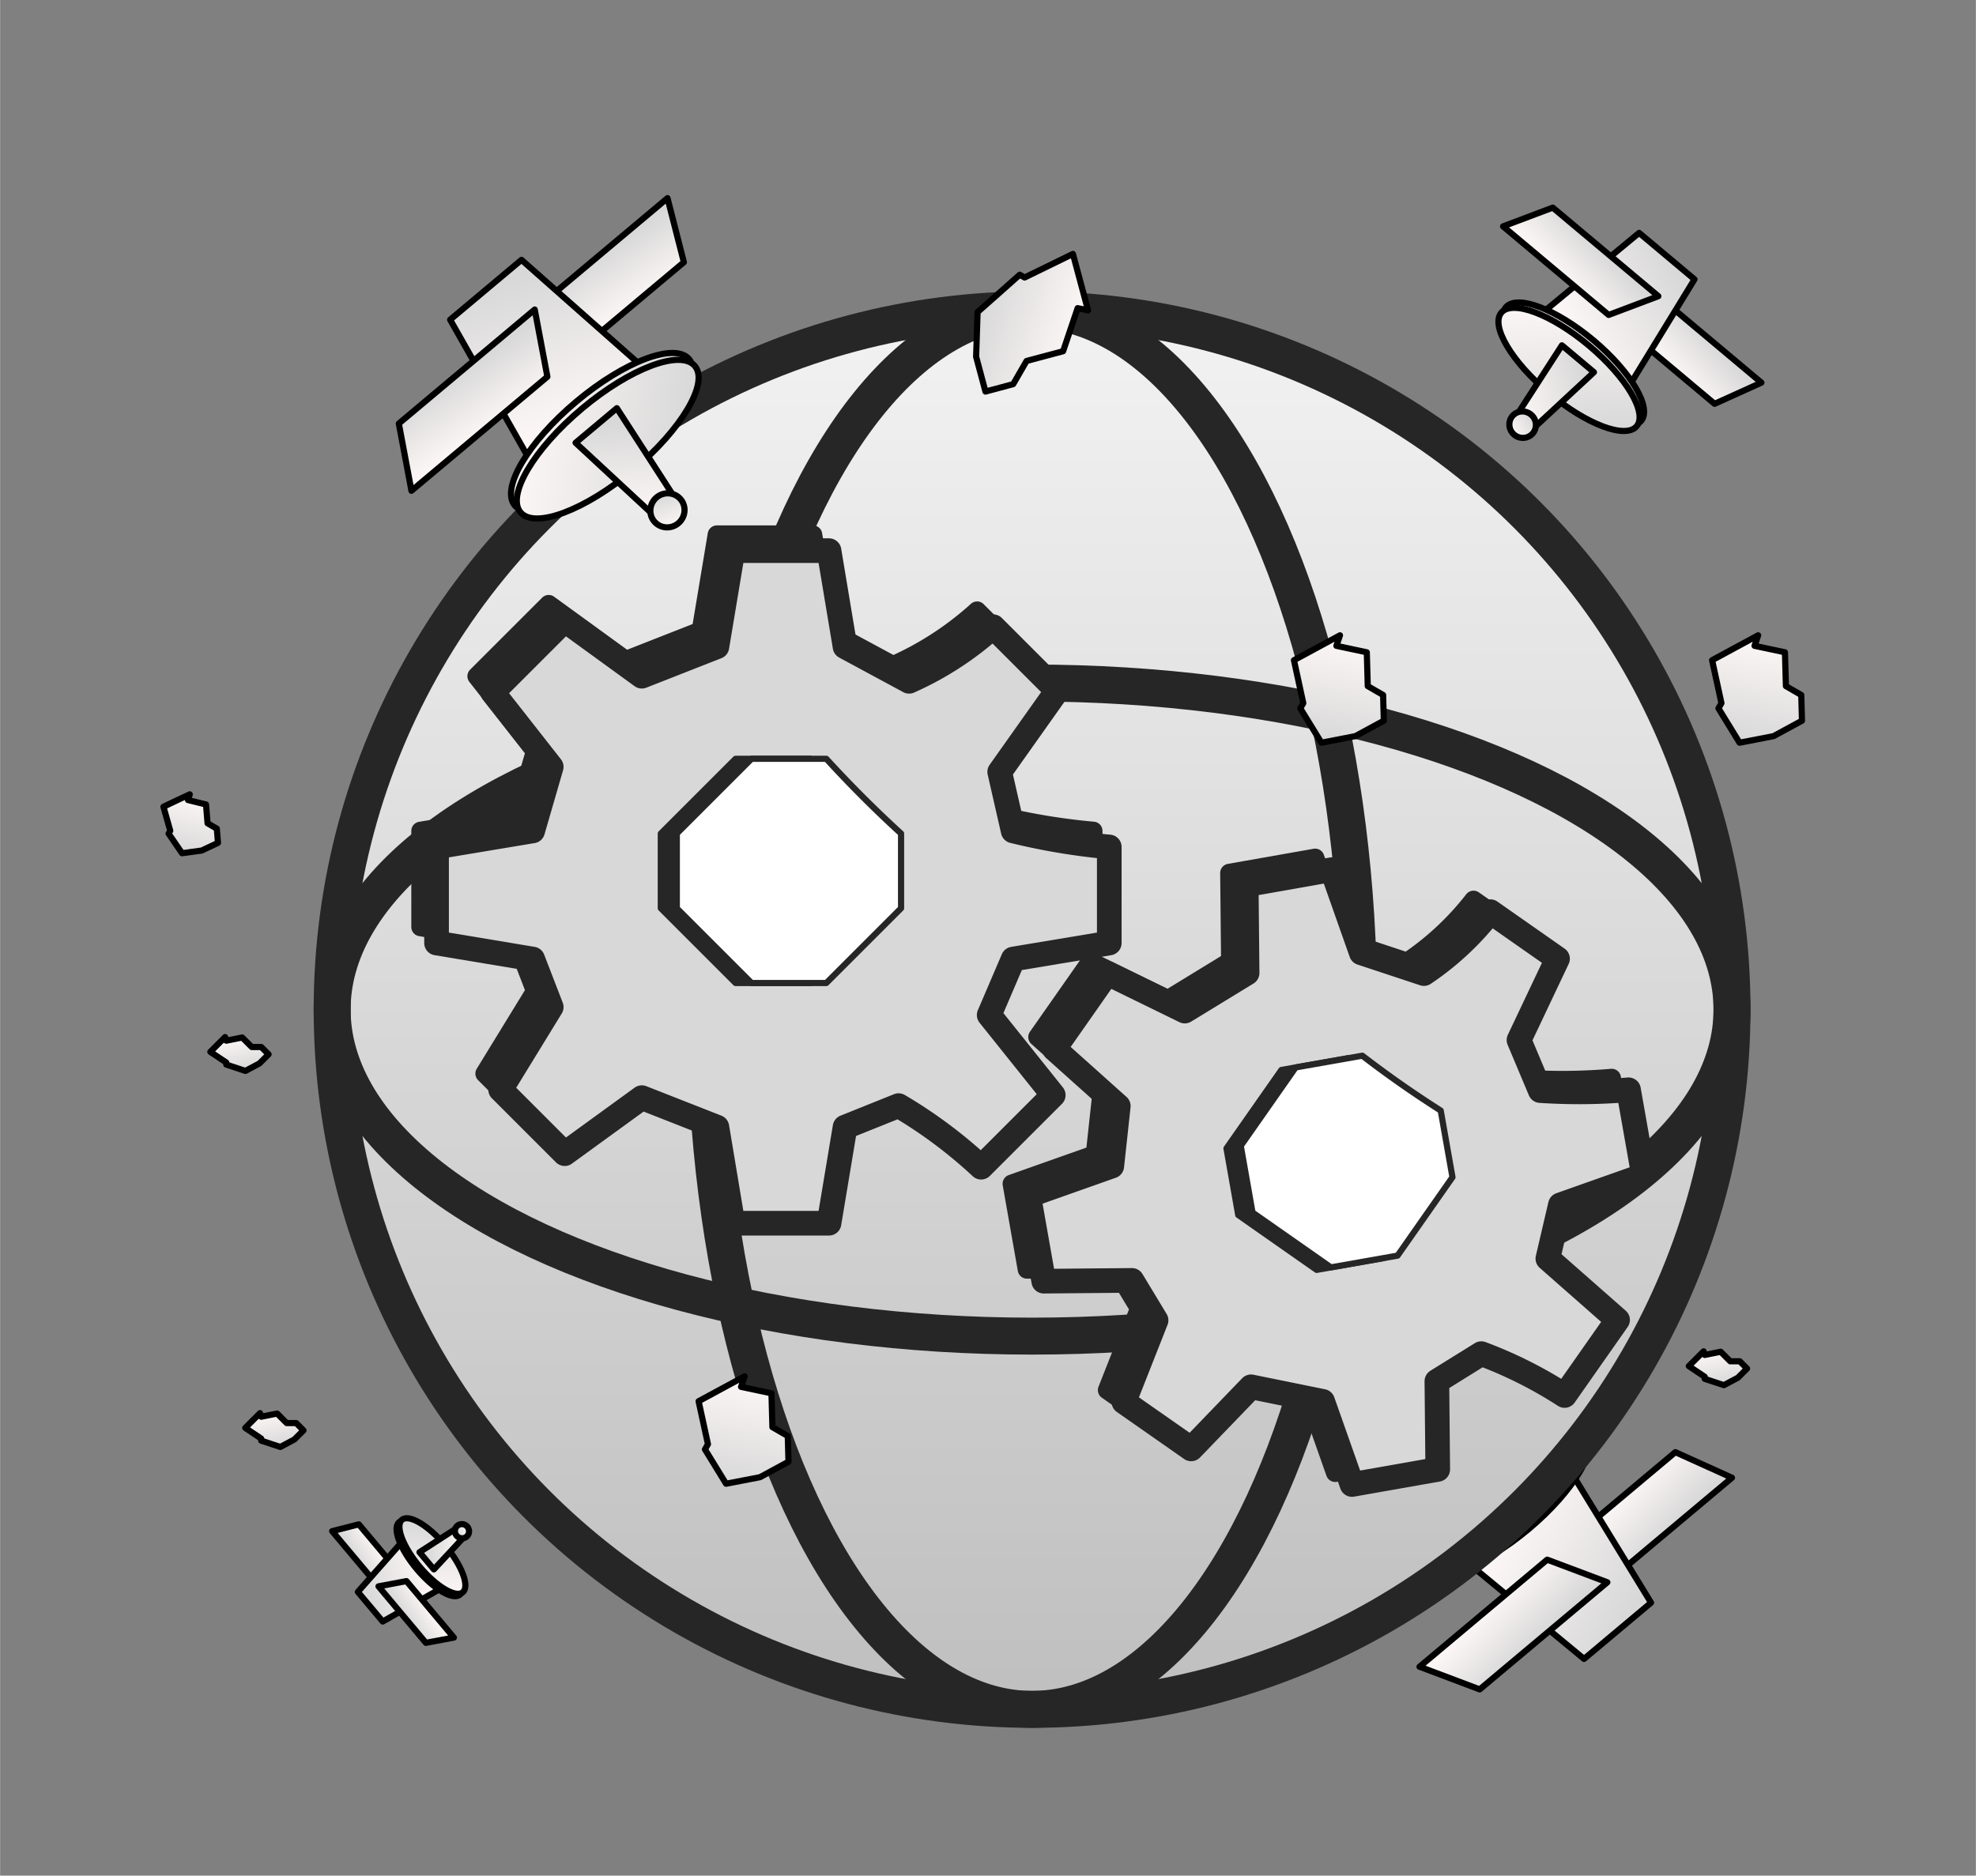 <?xml version="1.0" encoding="UTF-8" standalone="no"?>
<!DOCTYPE svg PUBLIC "-//W3C//DTD SVG 1.1//EN" "http://www.w3.org/Graphics/SVG/1.1/DTD/svg11.dtd">
<!-- Generated by Microsoft Visio, SVG Export logo.svg Page-3 -->
<svg xmlns="http://www.w3.org/2000/svg" xmlns:xlink="http://www.w3.org/1999/xlink" xmlns:ev="http://www.w3.org/2001/xml-events"
		xmlns:v="http://schemas.microsoft.com/visio/2003/SVGExtensions/" width="3.341in" height="3.172in"
		viewBox="0 0 240.545 228.402" xml:space="preserve" color-interpolation-filters="sRGB" class="st8">
	<rect x="0" y="0" width="240.545" height="228.402" fill="#808080" stroke="none"/>
	<v:documentProperties v:langID="18441" v:metric="true" v:viewMarkup="false">
		<v:userDefs>
			<v:ud v:nameU="msvNoAutoConnect" v:val="VT0(1):26"/>
		</v:userDefs>
	</v:documentProperties>

	<style type="text/css">
	<![CDATA[
		.st1 {fill:url(#grad0-5);stroke:#000000;stroke-linecap:round;stroke-linejoin:round;stroke-width:0.75}
		.st2 {fill:url(#grad0-29);stroke:#262626;stroke-linecap:round;stroke-linejoin:round;stroke-width:4.5}
		.st3 {fill:none;stroke:#262626;stroke-linecap:round;stroke-linejoin:round;stroke-width:4.5}
		.st4 {fill:#262626;stroke:#262626;stroke-linecap:round;stroke-linejoin:round;stroke-width:2.25}
		.st5 {fill:#d8d8d8;stroke:#262626;stroke-linecap:round;stroke-linejoin:round;stroke-width:3}
		.st6 {fill:#262626;stroke:#262626;stroke-linecap:round;stroke-linejoin:round;stroke-width:0.75}
		.st7 {fill:#ffffff;stroke:#262626;stroke-linecap:round;stroke-linejoin:round;stroke-width:0.75}
		.st8 {fill:none;fill-rule:evenodd;font-size:12px;overflow:visible;stroke-linecap:square;stroke-miterlimit:3}
	]]>
	</style>

	<defs id="Patterns_And_Gradients">
		<linearGradient id="grad0-5" x1="0" y1="0" x2="1" y2="0" gradientTransform="rotate(70 0.5 0.5)">
			<stop offset="0" stop-color="#fbf6f5" stop-opacity="1"/>
			<stop offset="1" stop-color="#d8d8d8" stop-opacity="1"/>
		</linearGradient>
		<linearGradient id="grad0-29" x1="0" y1="0" x2="1" y2="0" gradientTransform="rotate(90 0.5 0.5)">
			<stop offset="0" stop-color="#f2f2f2" stop-opacity="1"/>
			<stop offset="1" stop-color="#bfbfbf" stop-opacity="1"/>
		</linearGradient>
	</defs>
	<g v:mID="5" v:index="3" v:groupContext="foregroundPage">
		<title>Page-3</title>
		<v:pageProperties v:drawingScale="0.0393701" v:pageScale="0.0393701" v:drawingUnits="24" v:shadowOffsetX="9"
				v:shadowOffsetY="-9"/>
		<g id="group96-1" transform="translate(33.801,37.304) rotate(-40)" v:mID="96" v:groupContext="group">
			<title>Sheet.96</title>
			<g id="shape85-2" v:mID="85" v:groupContext="shape" transform="translate(23.318,-5.323)">
				<title>Sheet.85</title>
				<path d="M0 221.58 L0.22 221.58 L17.34 221.58 L20.62 228.4 L3.28 228.4 L0.06 221.69 L0 221.58 Z" class="st1"/>
			</g>
			<g id="shape92-6" v:mID="92" v:groupContext="shape" transform="translate(12.688,2.84217E-14)">
				<title>Sheet.92</title>
				<path d="M3.27 228.4 L13.92 228.4 L16.59 210.57 L0 210.57 L3.27 228.4 Z" class="st1"/>
			</g>
			<g id="shape93-9" v:mID="93" v:groupContext="shape" transform="translate(0,-5.323)">
				<title>Sheet.93</title>
				<path d="M0 221.58 L0.26 221.58 L20.29 221.58 L24.13 228.4 L3.84 228.4 L0.07 221.69 L0 221.58 Z" class="st1"/>
			</g>
			<g id="shape88-12" v:mID="88" v:groupContext="shape" transform="translate(-194.407,211.956) rotate(-90)">
				<title>Sheet.88</title>
				<ellipse cx="4.571" cy="215.392" rx="4.571" ry="13.011" class="st1"/>
			</g>
			<g id="shape89-15" v:mID="89" v:groupContext="shape" transform="translate(-194.407,210.928) rotate(-90)">
				<title>Sheet.89</title>
				<ellipse cx="4.571" cy="215.392" rx="4.571" ry="13.011" class="st1"/>
			</g>
			<g id="shape90-18" v:mID="90" v:groupContext="shape" transform="translate(17.905,-19.999)">
				<title>Sheet.90</title>
				<path d="M1.54 216.13 L0 228.4 L6.16 228.4 L4.62 216.13 L1.54 216.13 Z" class="st1"/>
			</g>
			<g id="shape91-21" v:mID="91" v:groupContext="shape" transform="translate(19.014,-30.737)">
				<title>Sheet.91</title>
				<ellipse cx="1.971" cy="226.469" rx="1.971" ry="1.933" class="st1"/>
			</g>
		</g>
		<g id="group1-24" transform="translate(40.425,-20.25)" v:mID="1" v:groupContext="group">
			<title>Sheet.1</title>
			<g id="group2-25" v:mID="2" v:groupContext="group">
				<title>Sheet.2</title>
				<g id="shape3-26" v:mID="3" v:groupContext="shape" transform="translate(8.04534E-05,-8.77673E-05)">
					<title>Sheet.3</title>
					<ellipse cx="85.214" cy="143.189" rx="85.214" ry="85.214" class="st2"/>
				</g>
				<g id="shape4-30" v:mID="4" v:groupContext="shape" transform="translate(228.402,103.422) rotate(90)">
					<title>Sheet.4</title>
					<ellipse cx="39.766" cy="143.189" rx="39.766" ry="85.214" class="st3"/>
				</g>
				<g id="shape5-32" v:mID="5" v:groupContext="shape" transform="translate(45.447,8.81073E-13)">
					<title>Sheet.5</title>
					<ellipse cx="39.766" cy="143.189" rx="39.766" ry="85.214" class="st3"/>
				</g>
			</g>
			<g id="group6-34" transform="translate(10.762,-27.379)" v:mID="6" v:groupContext="group">
				<title>Sheet.6</title>
				<g id="shape7-35" v:mID="7" v:groupContext="shape" transform="translate(3.19744E-14,-33.767)">
					<title>Sheet.7</title>
					<path d="M34.13 158.2 L36.08 146.5 L47.78 146.5 L49.73 158.2 L57.53 162.41 A38.433 38.433 -180 0 0 67.76 155.76
								 L75.56 163.56 L68.56 173.44 L70.2 180.63 A78.353 78.353 -180 0 0 81.9 182.58 L81.9 194.28 L70.2
								 196.23 L67.28 203.05 L75.08 212.8 L66.3 221.58 A57.6 57.6 -180 0 0 56.25 214.08 L49.73 216.7
								 L47.78 228.4 L36.08 228.4 L34.13 216.7 L24.99 213.11 L15.6 219.93 L7.8 212.13 L13.96 202.08 L11.7
								 196.23 L0 194.28 L0 182.58 L11.7 180.63 L13.96 172.83 L6.83 163.74 L15.6 154.97 L24.99 161.79 L34.13
								 158.2 Z" class="st4"/>
				</g>
				<g id="shape8-37" v:mID="8" v:groupContext="shape" transform="translate(1.95,-31.817)">
					<title>Sheet.8</title>
					<path d="M34.13 158.2 L36.08 146.5 L47.78 146.5 L49.73 158.2 L57.53 162.41 A38.433 38.433 -180 0 0 67.76 155.76
								 L75.56 163.56 L68.56 173.44 L70.2 180.63 A78.353 78.353 -180 0 0 81.9 182.58 L81.9 194.28 L70.2
								 196.23 L67.28 203.05 L75.08 212.8 L66.3 221.58 A57.6 57.6 -180 0 0 56.25 214.08 L49.73 216.7
								 L47.78 228.4 L36.08 228.4 L34.13 216.7 L24.99 213.11 L15.6 219.93 L7.8 212.13 L13.96 202.08 L11.7
								 196.23 L0 194.28 L0 182.58 L11.7 180.63 L13.96 172.83 L6.83 163.74 L15.6 154.97 L24.99 161.79 L34.13
								 158.2 Z" class="st5"/>
				</g>
				<g id="shape9-39" v:mID="9" v:groupContext="shape" transform="translate(29.251,-61.068)">
					<title>Sheet.9</title>
					<path d="M9.1 201.1 L18.2 201.1 A143.568 143.568 -180 0 0 27.3 210.2 L27.3 219.3 L18.2 228.4 L9.1 228.4 L0 219.3
								 L0 210.2 L9.1 201.1 Z" class="st6"/>
				</g>
				<g id="shape10-41" v:mID="10" v:groupContext="shape" transform="translate(31.201,-61.068)">
					<title>Sheet.10</title>
					<path d="M9.1 201.1 L18.2 201.1 A143.568 143.568 -180 0 0 27.3 210.2 L27.3 219.3 L18.2 228.4 L9.1 228.4 L0 219.3
								 L0 210.2 L9.1 201.1 Z" class="st7"/>
				</g>
				<g id="shape11-43" v:mID="11" v:groupContext="shape" transform="translate(39.53,7.71) rotate(-10)">
					<title>Sheet.11</title>
					<path d="M30.9 164.84 L32.66 154.24 L43.26 154.24 L45.02 164.84 L52.09 168.65 A34.798 34.798 -180 0 0 61.36
								 162.63 L68.42 169.69 L62.08 178.63 L63.56 185.14 A70.944 70.944 -180 0 0 74.16 186.91 L74.16 197.5
								 L63.56 199.27 L60.92 205.45 L67.98 214.28 L60.03 222.22 A52.153 52.153 -180 0 0 50.93 215.44 L45.02
								 217.81 L43.26 228.4 L32.66 228.4 L30.9 217.81 L22.62 214.55 L14.13 220.73 L7.06 213.67 L12.64 204.57
								 L10.59 199.27 L0 197.5 L0 186.91 L10.59 185.14 L12.64 178.08 L6.18 169.86 L14.13 161.91 L22.62 168.09
								 L30.9 164.84 Z" class="st4"/>
				</g>
				<g id="shape12-45" v:mID="12" v:groupContext="shape" transform="translate(41.576,9.142) rotate(-10)">
					<title>Sheet.12</title>
					<path d="M30.9 164.84 L32.66 154.24 L43.26 154.24 L45.02 164.84 L52.09 168.65 A34.798 34.798 -180 0 0 61.36
								 162.63 L68.42 169.69 L62.08 178.63 L63.56 185.14 A70.944 70.944 -180 0 0 74.16 186.91 L74.16 197.5
								 L63.56 199.27 L60.92 205.45 L67.98 214.28 L60.03 222.22 A52.153 52.153 -180 0 0 50.93 215.44 L45.02
								 217.81 L43.26 228.4 L32.66 228.4 L30.9 217.81 L22.62 214.55 L14.13 220.73 L7.06 213.67 L12.64 204.57
								 L10.59 199.27 L0 197.5 L0 186.91 L10.59 185.14 L12.64 178.08 L6.18 169.86 L14.13 161.91 L22.62 168.09
								 L30.9 164.84 Z" class="st5"/>
				</g>
				<g id="shape13-47" v:mID="13" v:groupContext="shape" transform="translate(61.32,-21.233) rotate(-10)">
					<title>Sheet.13</title>
					<path d="M8.24 203.68 L16.48 203.68 A129.992 129.992 -180 0 0 24.72 211.92 L24.72 220.16 L16.48 228.4 L8.24 228.4
								 L0 220.16 L0 211.92 L8.24 203.68 Z" class="st6"/>
				</g>
				<g id="shape14-49" v:mID="14" v:groupContext="shape" transform="translate(63.059,-21.54) rotate(-10)">
					<title>Sheet.14</title>
					<path d="M8.24 203.68 L16.48 203.68 A129.992 129.992 -180 0 0 24.72 211.92 L24.72 220.16 L16.48 228.4 L8.24 228.4
								 L0 220.16 L0 211.92 L8.24 203.68 Z" class="st7"/>
				</g>
			</g>
		</g>
		<g id="shape76-51" v:mID="76" v:groupContext="shape" transform="translate(319.114,-111.317) rotate(30)">
			<title>Sheet.76</title>
			<path d="M3.6 217.27 L7.2 216.1 L9.36 219.61 L11.52 219.61 L13.16 222.28 L11.1 225.64 L7.92 228.4 L3.6 226.06 L3.6 225.33
						 L0 221.37 L1.69 218.62 L3.34 215.94 L3.6 217.27 Z" class="st1"/>
		</g>
		<g id="shape79-54" v:mID="79" v:groupContext="shape" transform="translate(29.846,-52.2)">
			<title>Sheet.79</title>
			<path d="M1.94 224.72 L3.88 224.33 L5.04 225.49 L6.2 225.49 L7.09 226.38 L5.98 227.49 L4.27 228.4 L1.94 227.63 L1.94
						 227.38 L0 226.08 L0.91 225.17 L1.8 224.28 L1.94 224.72 Z" class="st1"/>
		</g>
		<g id="shape80-57" v:mID="80" v:groupContext="shape" transform="translate(322.774,141.866) rotate(120)">
			<title>Sheet.80</title>
			<path d="M5.43 218.09 L10.86 217 L14.11 220.26 L17.37 220.26 L19.84 222.73 L16.73 225.84 L11.94 228.4 L5.43 226.23 L5.43
						 225.55 L0 221.89 L2.55 219.34 L5.03 216.86 L5.43 218.09 Z" class="st1"/>
		</g>
		<g id="shape81-60" v:mID="81" v:groupContext="shape" transform="translate(132.201,-96.296) rotate(30)">
			<title>Sheet.81</title>
			<path d="M2.18 222.43 L4.35 221.8 L5.66 223.69 L6.96 223.69 L7.95 225.12 L6.7 226.92 L4.79 228.4 L2.18 227.15 L2.18 226.75
						 L0 224.63 L1.02 223.15 L2.02 221.72 L2.18 222.43 Z" class="st1"/>
		</g>
		<g id="shape82-63" v:mID="82" v:groupContext="shape" transform="translate(205.595,-59.724)">
			<title>Sheet.82</title>
			<path d="M1.94 224.72 L3.88 224.33 L5.04 225.49 L6.2 225.49 L7.09 226.38 L5.98 227.49 L4.27 228.4 L1.94 227.63 L1.94
						 227.38 L0 226.08 L0.91 225.17 L1.8 224.28 L1.94 224.72 Z" class="st1"/>
		</g>
		<g id="shape83-66" v:mID="83" v:groupContext="shape" transform="translate(25.595,-97.992)">
			<title>Sheet.83</title>
			<path d="M1.94 224.72 L3.88 224.33 L5.04 225.49 L6.2 225.49 L7.09 226.38 L5.98 227.49 L4.27 228.4 L1.94 227.63 L1.94
						 227.38 L0 226.08 L0.91 225.17 L1.8 224.28 L1.94 224.72 Z" class="st1"/>
		</g>
		<g id="shape94-69" v:mID="94" v:groupContext="shape" transform="translate(195.725,-21.08) rotate(30)">
			<title>Sheet.94</title>
			<path d="M3.6 217.27 L7.2 216.1 L9.36 219.61 L11.52 219.61 L13.16 222.28 L11.1 225.64 L7.92 228.4 L3.6 226.06 L3.6 225.33
						 L0 221.37 L1.69 218.62 L3.34 215.94 L3.6 217.27 Z" class="st1"/>
		</g>
		<g id="shape95-72" v:mID="95" v:groupContext="shape" transform="translate(268.205,-111.317) rotate(30)">
			<title>Sheet.95</title>
			<path d="M3.6 217.27 L7.2 216.1 L9.36 219.61 L11.52 219.61 L13.16 222.28 L11.1 225.64 L7.92 228.4 L3.6 226.06 L3.6 225.33
						 L0 221.37 L1.69 218.62 L3.34 215.94 L3.6 217.27 Z" class="st1"/>
		</g>
		<g id="group97-75" transform="translate(188.577,224.826) rotate(-40) scale(1,-1)" v:mID="97" v:groupContext="group">
			<title>Sheet.97</title>
			<g id="shape98-76" v:mID="98" v:groupContext="shape" transform="translate(24.832,-5.669)">
				<title>Sheet.98</title>
				<path d="M0 221.14 L0.24 221.14 L18.47 221.14 L21.96 228.4 L3.49 228.4 L0.06 221.25 L0 221.14 Z" class="st1"/>
			</g>
			<g id="shape99-79" v:mID="99" v:groupContext="shape" transform="translate(13.512,2.84217E-14)">
				<title>Sheet.99</title>
				<path d="M3.49 228.4 L14.83 228.4 L17.67 209.42 L0 209.42 L3.49 228.4 Z" class="st1"/>
			</g>
			<g id="shape100-82" v:mID="100" v:groupContext="shape" transform="translate(1.59872E-14,-5.669)">
				<title>Sheet.100</title>
				<path d="M0 221.14 L0.28 221.14 L21.61 221.14 L25.69 228.4 L4.09 228.4 L0.07 221.25 L0 221.14 Z" class="st1"/>
			</g>
			<g id="shape101-85" v:mID="101" v:groupContext="shape" transform="translate(-192.199,210.888) rotate(-90)">
				<title>Sheet.101</title>
				<ellipse cx="4.868" cy="214.547" rx="4.868" ry="13.856" class="st1"/>
			</g>
			<g id="shape102-88" v:mID="102" v:groupContext="shape" transform="translate(-192.199,209.793) rotate(-90)">
				<title>Sheet.102</title>
				<ellipse cx="4.868" cy="214.547" rx="4.868" ry="13.856" class="st1"/>
			</g>
			<g id="shape103-91" v:mID="103" v:groupContext="shape" transform="translate(19.068,-21.298)">
				<title>Sheet.103</title>
				<path d="M1.64 215.33 L0 228.4 L6.56 228.4 L4.92 215.33 L1.64 215.33 Z" class="st1"/>
			</g>
			<g id="shape104-94" v:mID="104" v:groupContext="shape" transform="translate(20.249,-32.733)">
				<title>Sheet.104</title>
				<ellipse cx="2.099" cy="226.344" rx="2.099" ry="2.058" class="st1"/>
			</g>
		</g>
		<g id="group105-97" transform="translate(42.62,194.838) rotate(40) scale(1,-1)" v:mID="105" v:groupContext="group">
			<title>Sheet.105</title>
			<g id="shape106-98" v:mID="106" v:groupContext="shape" transform="translate(19.277,-4.401)">
				<title>Sheet.106</title>
				<path d="M0 222.76 L0.19 222.76 L14.34 222.76 L17.05 228.4 L2.71 228.4 L0.05 222.85 L0 222.76 Z" class="st1"/>
			</g>
			<g id="shape107-101" v:mID="107" v:groupContext="shape" transform="translate(10.49,2.84217E-14)">
				<title>Sheet.107</title>
				<path d="M2.71 228.4 L11.51 228.4 L13.72 213.66 L0 213.66 L2.71 228.4 Z" class="st1"/>
			</g>
			<g id="shape108-104" v:mID="108" v:groupContext="shape" transform="translate(5.9952E-15,-4.401)">
				<title>Sheet.108</title>
				<path d="M0 222.76 L0.22 222.76 L16.78 222.76 L19.95 228.4 L3.17 228.4 L0.05 222.85 L0 222.76 Z" class="st1"/>
			</g>
			<g id="shape109-107" v:mID="109" v:groupContext="shape" transform="translate(-200.298,214.806) rotate(-90)">
				<title>Sheet.109</title>
				<ellipse cx="3.779" cy="217.646" rx="3.779" ry="10.756" class="st1"/>
			</g>
			<g id="shape110-110" v:mID="110" v:groupContext="shape" transform="translate(-200.298,213.956) rotate(-90)">
				<title>Sheet.110</title>
				<ellipse cx="3.779" cy="217.646" rx="3.779" ry="10.756" class="st1"/>
			</g>
			<g id="shape111-113" v:mID="111" v:groupContext="shape" transform="translate(14.802,-16.533)">
				<title>Sheet.111</title>
				<path d="M1.27 218.26 L0 228.4 L5.09 228.4 L3.82 218.26 L1.27 218.26 Z" class="st1"/>
			</g>
			<g id="shape112-116" v:mID="112" v:groupContext="shape" transform="translate(15.719,-25.411)">
				<title>Sheet.112</title>
				<ellipse cx="1.629" cy="226.804" rx="1.629" ry="1.598" class="st1"/>
			</g>
		</g>
		<g id="group113-119" transform="translate(226.09,56.059) rotate(50) scale(-1,1)" v:mID="113" v:groupContext="group">
			<title>Sheet.113</title>
			<g id="shape114-120" v:mID="114" v:groupContext="shape" transform="translate(10.324,-2.357)">
				<title>Sheet.114</title>
				<path d="M0 225.38 L0.1 225.38 L7.68 225.38 L9.13 228.4 L1.45 228.4 L0.02 225.43 L0 225.38 Z" class="st1"/>
			</g>
			<g id="shape115-123" v:mID="115" v:groupContext="shape" transform="translate(5.618,2.84217E-14)">
				<title>Sheet.115</title>
				<path d="M1.45 228.4 L6.16 228.4 L7.35 220.51 L0 220.51 L1.45 228.4 Z" class="st1"/>
			</g>
			<g id="shape116-126" v:mID="116" v:groupContext="shape" transform="translate(6.99441E-15,-2.357)">
				<title>Sheet.116</title>
				<path d="M0 225.38 L0.12 225.38 L8.98 225.38 L10.68 228.4 L1.7 228.4 L0.03 225.43 L0 225.38 Z" class="st1"/>
			</g>
			<g id="shape117-129" v:mID="117" v:groupContext="shape" transform="translate(-213.351,221.121) rotate(-90)">
				<title>Sheet.117</title>
				<ellipse cx="2.024" cy="222.642" rx="2.024" ry="5.76" class="st1"/>
			</g>
			<g id="shape118-132" v:mID="118" v:groupContext="shape" transform="translate(-213.351,220.665) rotate(-90)">
				<title>Sheet.118</title>
				<ellipse cx="2.024" cy="222.642" rx="2.024" ry="5.76" class="st1"/>
			</g>
			<g id="shape119-135" v:mID="119" v:groupContext="shape" transform="translate(7.927,-8.854)">
				<title>Sheet.119</title>
				<path d="M0.68 222.97 L0 228.4 L2.73 228.4 L2.05 222.97 L0.68 222.97 Z" class="st1"/>
			</g>
			<g id="shape120-138" v:mID="120" v:groupContext="shape" transform="translate(8.418,-13.609)">
				<title>Sheet.120</title>
				<ellipse cx="0.873" cy="227.547" rx="0.873" ry="0.856" class="st1"/>
			</g>
		</g>
	</g>
</svg>
